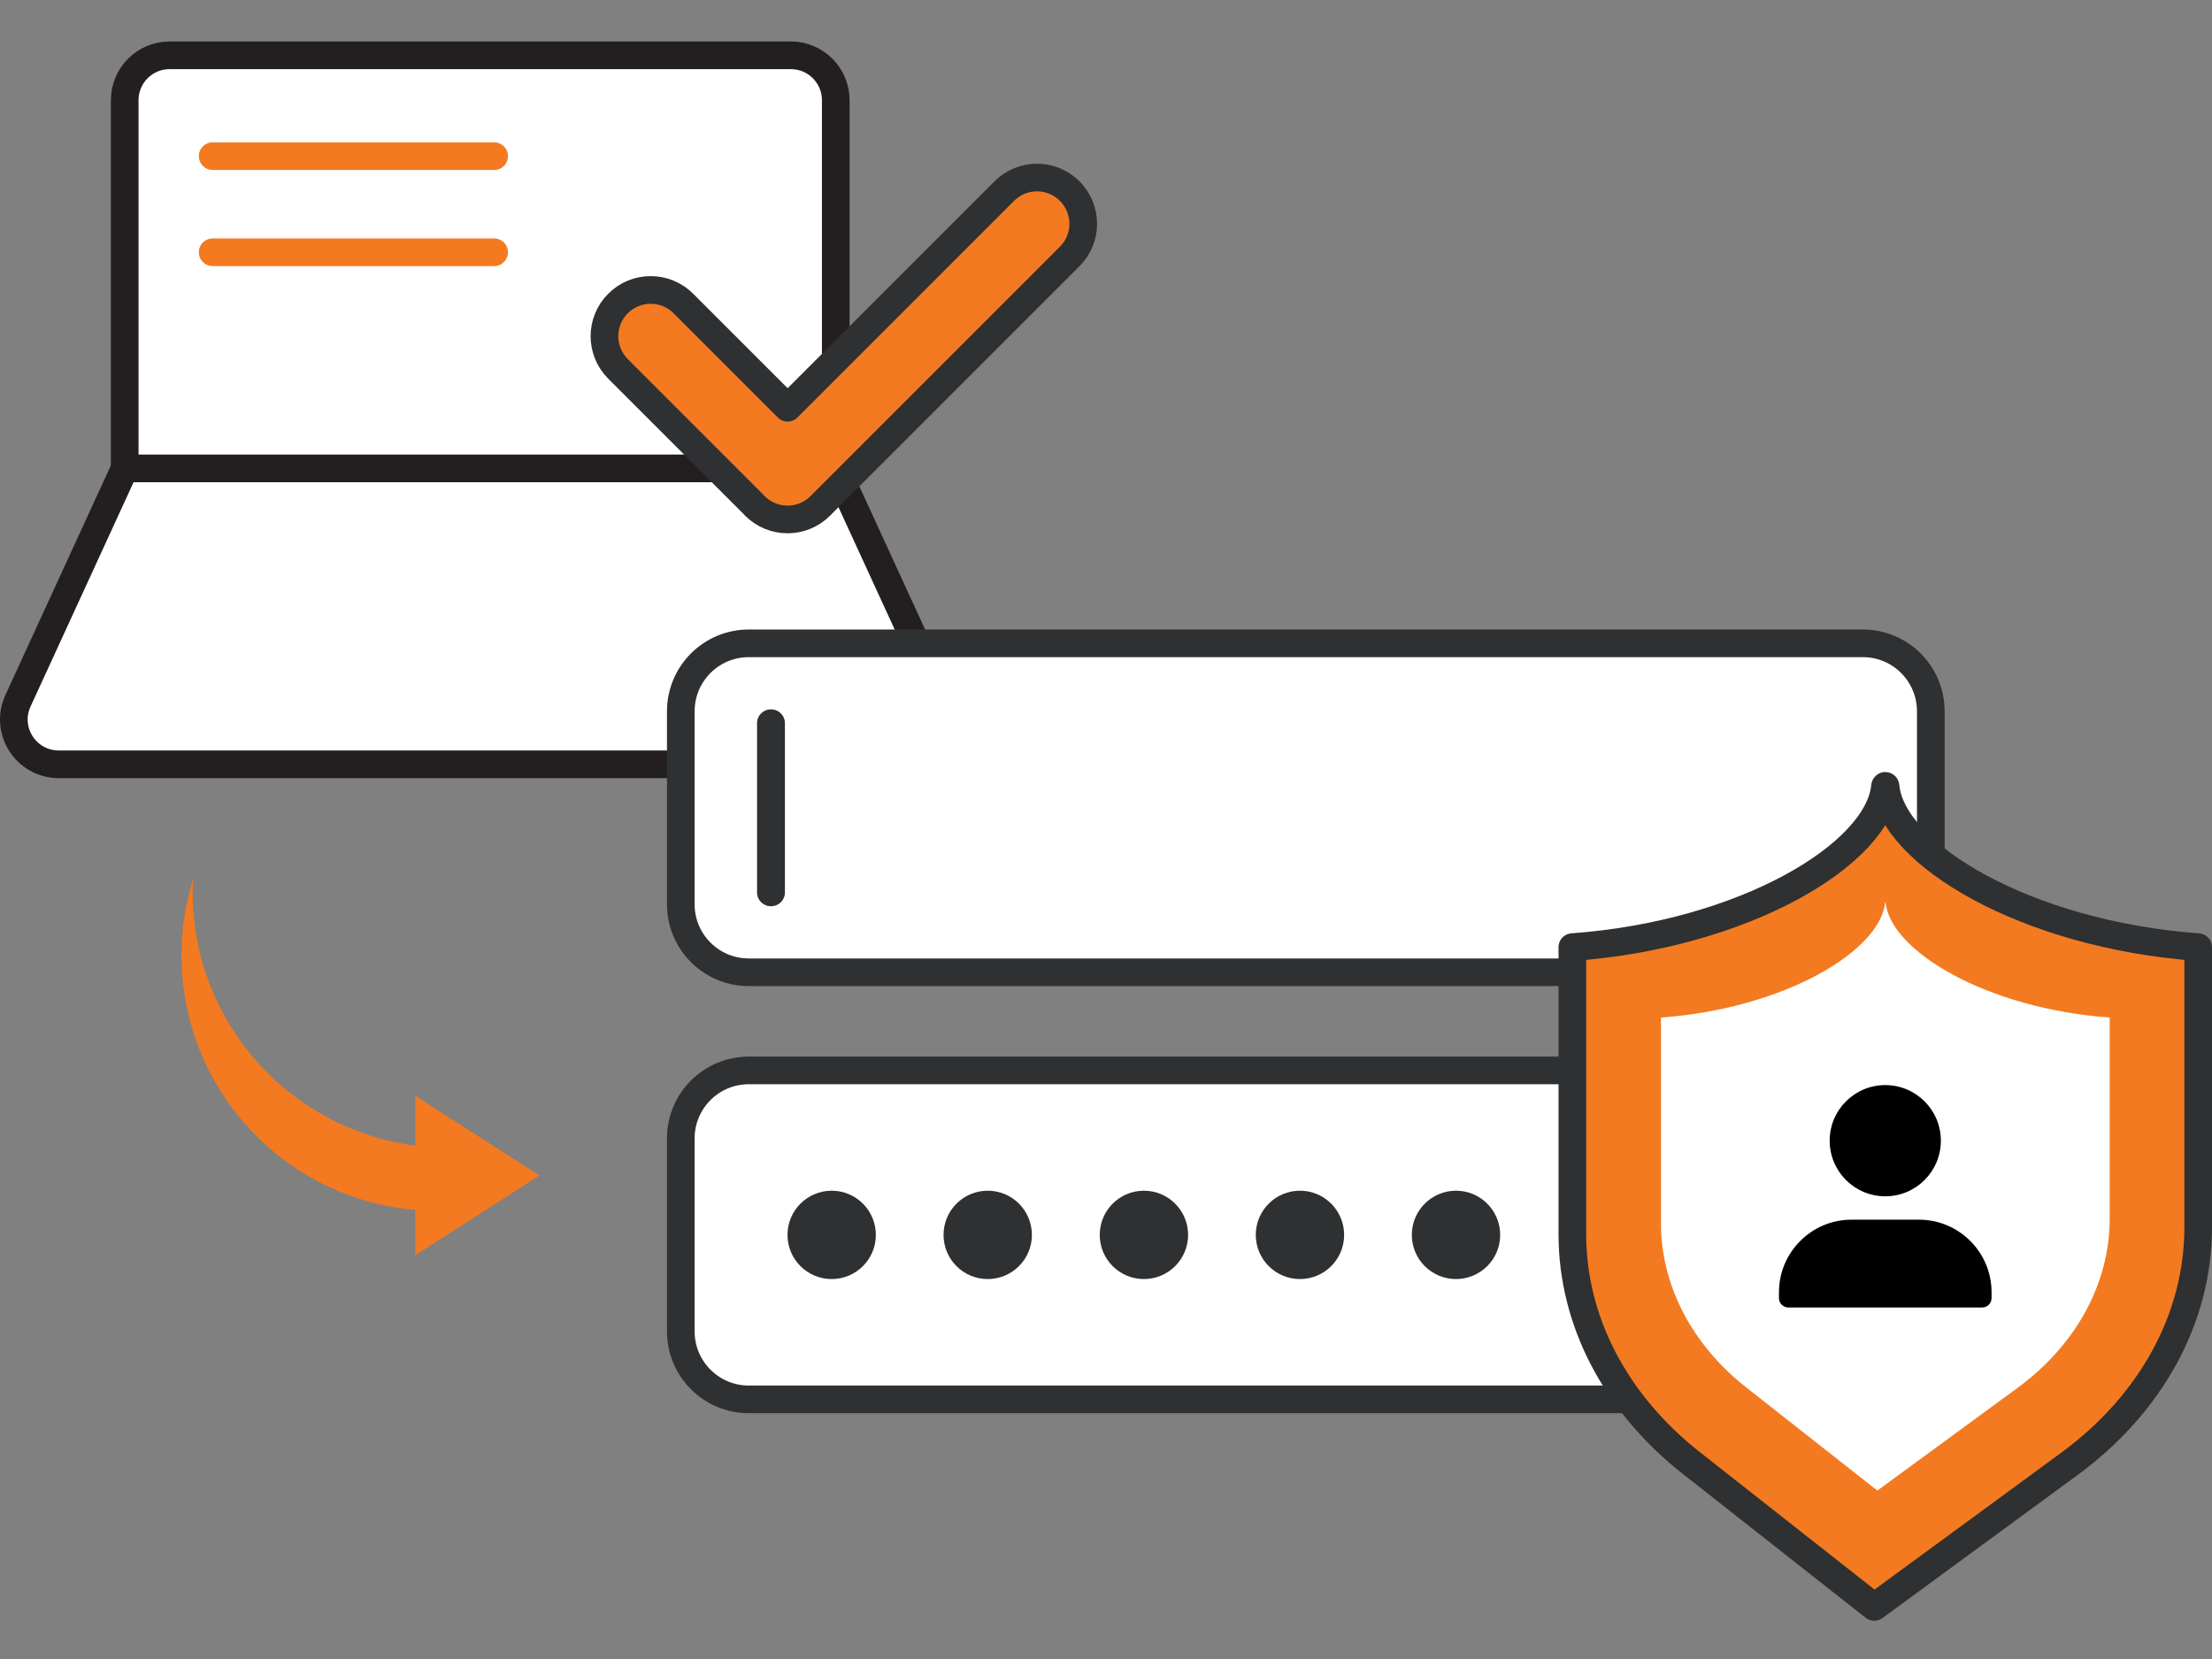 <svg width="160" height="120" viewBox="0 0 160 120" fill="none" xmlns="http://www.w3.org/2000/svg">
<rect x="0" y="0" width="160" height="120" fill="#808080" stroke="none"/>
<path d="M12.265 4H57.208C58.997 4 60.453 5.455 60.453 7.245V34.254H9.021V7.245C9.021 5.455 10.476 4 12.265 4Z" fill="white" stroke="#231F20" stroke-width="2" stroke-miterlimit="10"/>
<path d="M65.231 55.284H4.252C1.883 55.284 0.309 52.836 1.303 50.683L9.021 33.88H60.462L68.181 50.683C69.174 52.836 67.6 55.284 65.231 55.284Z" fill="white" stroke="#231F20" stroke-width="2" stroke-miterlimit="10"/>
<path d="M77.374 13.822C76.066 12.514 73.952 12.514 72.644 13.822L56.972 29.494L49.431 21.953C48.123 20.646 46.009 20.646 44.702 21.953C43.394 23.261 43.394 25.375 44.702 26.683L54.553 36.534C54.553 36.534 54.583 36.574 54.602 36.593C55.91 37.901 58.024 37.901 59.332 36.593L77.374 18.551C78.681 17.244 78.681 15.13 77.374 13.822Z" fill="#F37A20" stroke="#2E3032" stroke-width="2" stroke-linecap="round" stroke-linejoin="round"/>
<path d="M15.382 18.247H35.744" stroke="#F37A20" stroke-width="2" stroke-linecap="round" stroke-linejoin="round"/>
<path d="M15.382 11.295H35.744" stroke="#F37A20" stroke-width="2" stroke-linecap="round" stroke-linejoin="round"/>
<path d="M134.744 46.534H54.16C51.445 46.534 49.244 48.735 49.244 51.45V65.411C49.244 68.126 51.445 70.327 54.16 70.327H134.744C137.459 70.327 139.66 68.126 139.66 65.411V51.45C139.66 48.735 137.459 46.534 134.744 46.534Z" fill="white" stroke="#2E3032" stroke-width="2" stroke-linecap="round" stroke-linejoin="round"/>
<path d="M55.782 51.312H55.753C55.204 51.312 54.76 51.757 54.76 52.305V64.556C54.76 65.104 55.204 65.549 55.753 65.549H55.782C56.331 65.549 56.775 65.104 56.775 64.556V52.305C56.775 51.757 56.331 51.312 55.782 51.312Z" fill="#2E3032"/>
<path d="M134.744 77.426H54.16C51.445 77.426 49.244 79.627 49.244 82.342V96.304C49.244 99.019 51.445 101.22 54.16 101.22H134.744C137.459 101.22 139.66 99.019 139.66 96.304V82.342C139.66 79.627 137.459 77.426 134.744 77.426Z" fill="white" stroke="#2E3032" stroke-width="2" stroke-linecap="round" stroke-linejoin="round"/>
<path d="M60.158 92.518C61.923 92.518 63.353 91.088 63.353 89.323C63.353 87.558 61.923 86.127 60.158 86.127C58.393 86.127 56.962 87.558 56.962 89.323C56.962 91.088 58.393 92.518 60.158 92.518Z" fill="#2E3032"/>
<path d="M71.445 92.518C73.21 92.518 74.64 91.088 74.64 89.323C74.64 87.558 73.21 86.127 71.445 86.127C69.68 86.127 68.249 87.558 68.249 89.323C68.249 91.088 69.68 92.518 71.445 92.518Z" fill="#2E3032"/>
<path d="M82.742 92.518C84.507 92.518 85.938 91.088 85.938 89.323C85.938 87.558 84.507 86.127 82.742 86.127C80.978 86.127 79.547 87.558 79.547 89.323C79.547 91.088 80.978 92.518 82.742 92.518Z" fill="#2E3032"/>
<path d="M94.029 92.518C95.794 92.518 97.225 91.088 97.225 89.323C97.225 87.558 95.794 86.127 94.029 86.127C92.265 86.127 90.834 87.558 90.834 89.323C90.834 91.088 92.265 92.518 94.029 92.518Z" fill="#2E3032"/>
<path d="M105.317 92.518C107.081 92.518 108.512 91.088 108.512 89.323C108.512 87.558 107.081 86.127 105.317 86.127C103.552 86.127 102.121 87.558 102.121 89.323C102.121 91.088 103.552 92.518 105.317 92.518Z" fill="#2E3032"/>
<path d="M136.347 56.877C135.875 61.793 126.161 67.604 113.733 68.509V89.284C113.733 95.527 116.84 101.505 122.336 105.822L135.57 116.234L149.679 105.89C155.608 101.545 159 95.331 159 88.802V68.509C146.562 67.604 136.848 61.793 136.386 56.877C136.386 56.828 136.357 56.828 136.347 56.877Z" fill="#F37A20" stroke="#2E3032" stroke-width="2" stroke-linecap="round" stroke-linejoin="round"/>
<path d="M136.357 65.264C136.022 68.794 129.051 72.953 120.144 73.602V88.497C120.144 92.971 122.375 97.258 126.308 100.355L135.796 107.817L145.914 100.404C150.171 97.287 152.599 92.833 152.599 88.153V73.602C143.682 72.953 136.721 68.784 136.386 65.264C136.386 65.234 136.367 65.234 136.357 65.264Z" fill="white"/>
<path d="M136.367 86.531C138.589 86.531 140.388 84.732 140.388 82.51C140.388 80.288 138.589 78.488 136.367 78.488C134.144 78.488 132.345 80.288 132.345 82.51C132.345 84.732 134.144 86.531 136.367 86.531Z" fill="black"/>
<path d="M143.377 94.574C143.751 94.574 144.055 94.269 144.055 93.895V93.472C144.055 90.572 141.696 88.222 138.805 88.222H133.928C131.028 88.222 128.678 90.582 128.678 93.472V93.895C128.678 94.269 128.983 94.574 129.356 94.574" fill="black"/>
<path d="M39.019 85.027L30.032 79.255V82.864C20.957 81.684 13.937 73.946 13.937 64.546C13.937 64.202 13.967 63.878 13.986 63.534C13.426 65.294 13.131 67.172 13.131 69.109C13.131 78.783 20.564 86.718 30.032 87.514V90.798L39.019 85.027Z" fill="#F37A20"/>
</svg>
